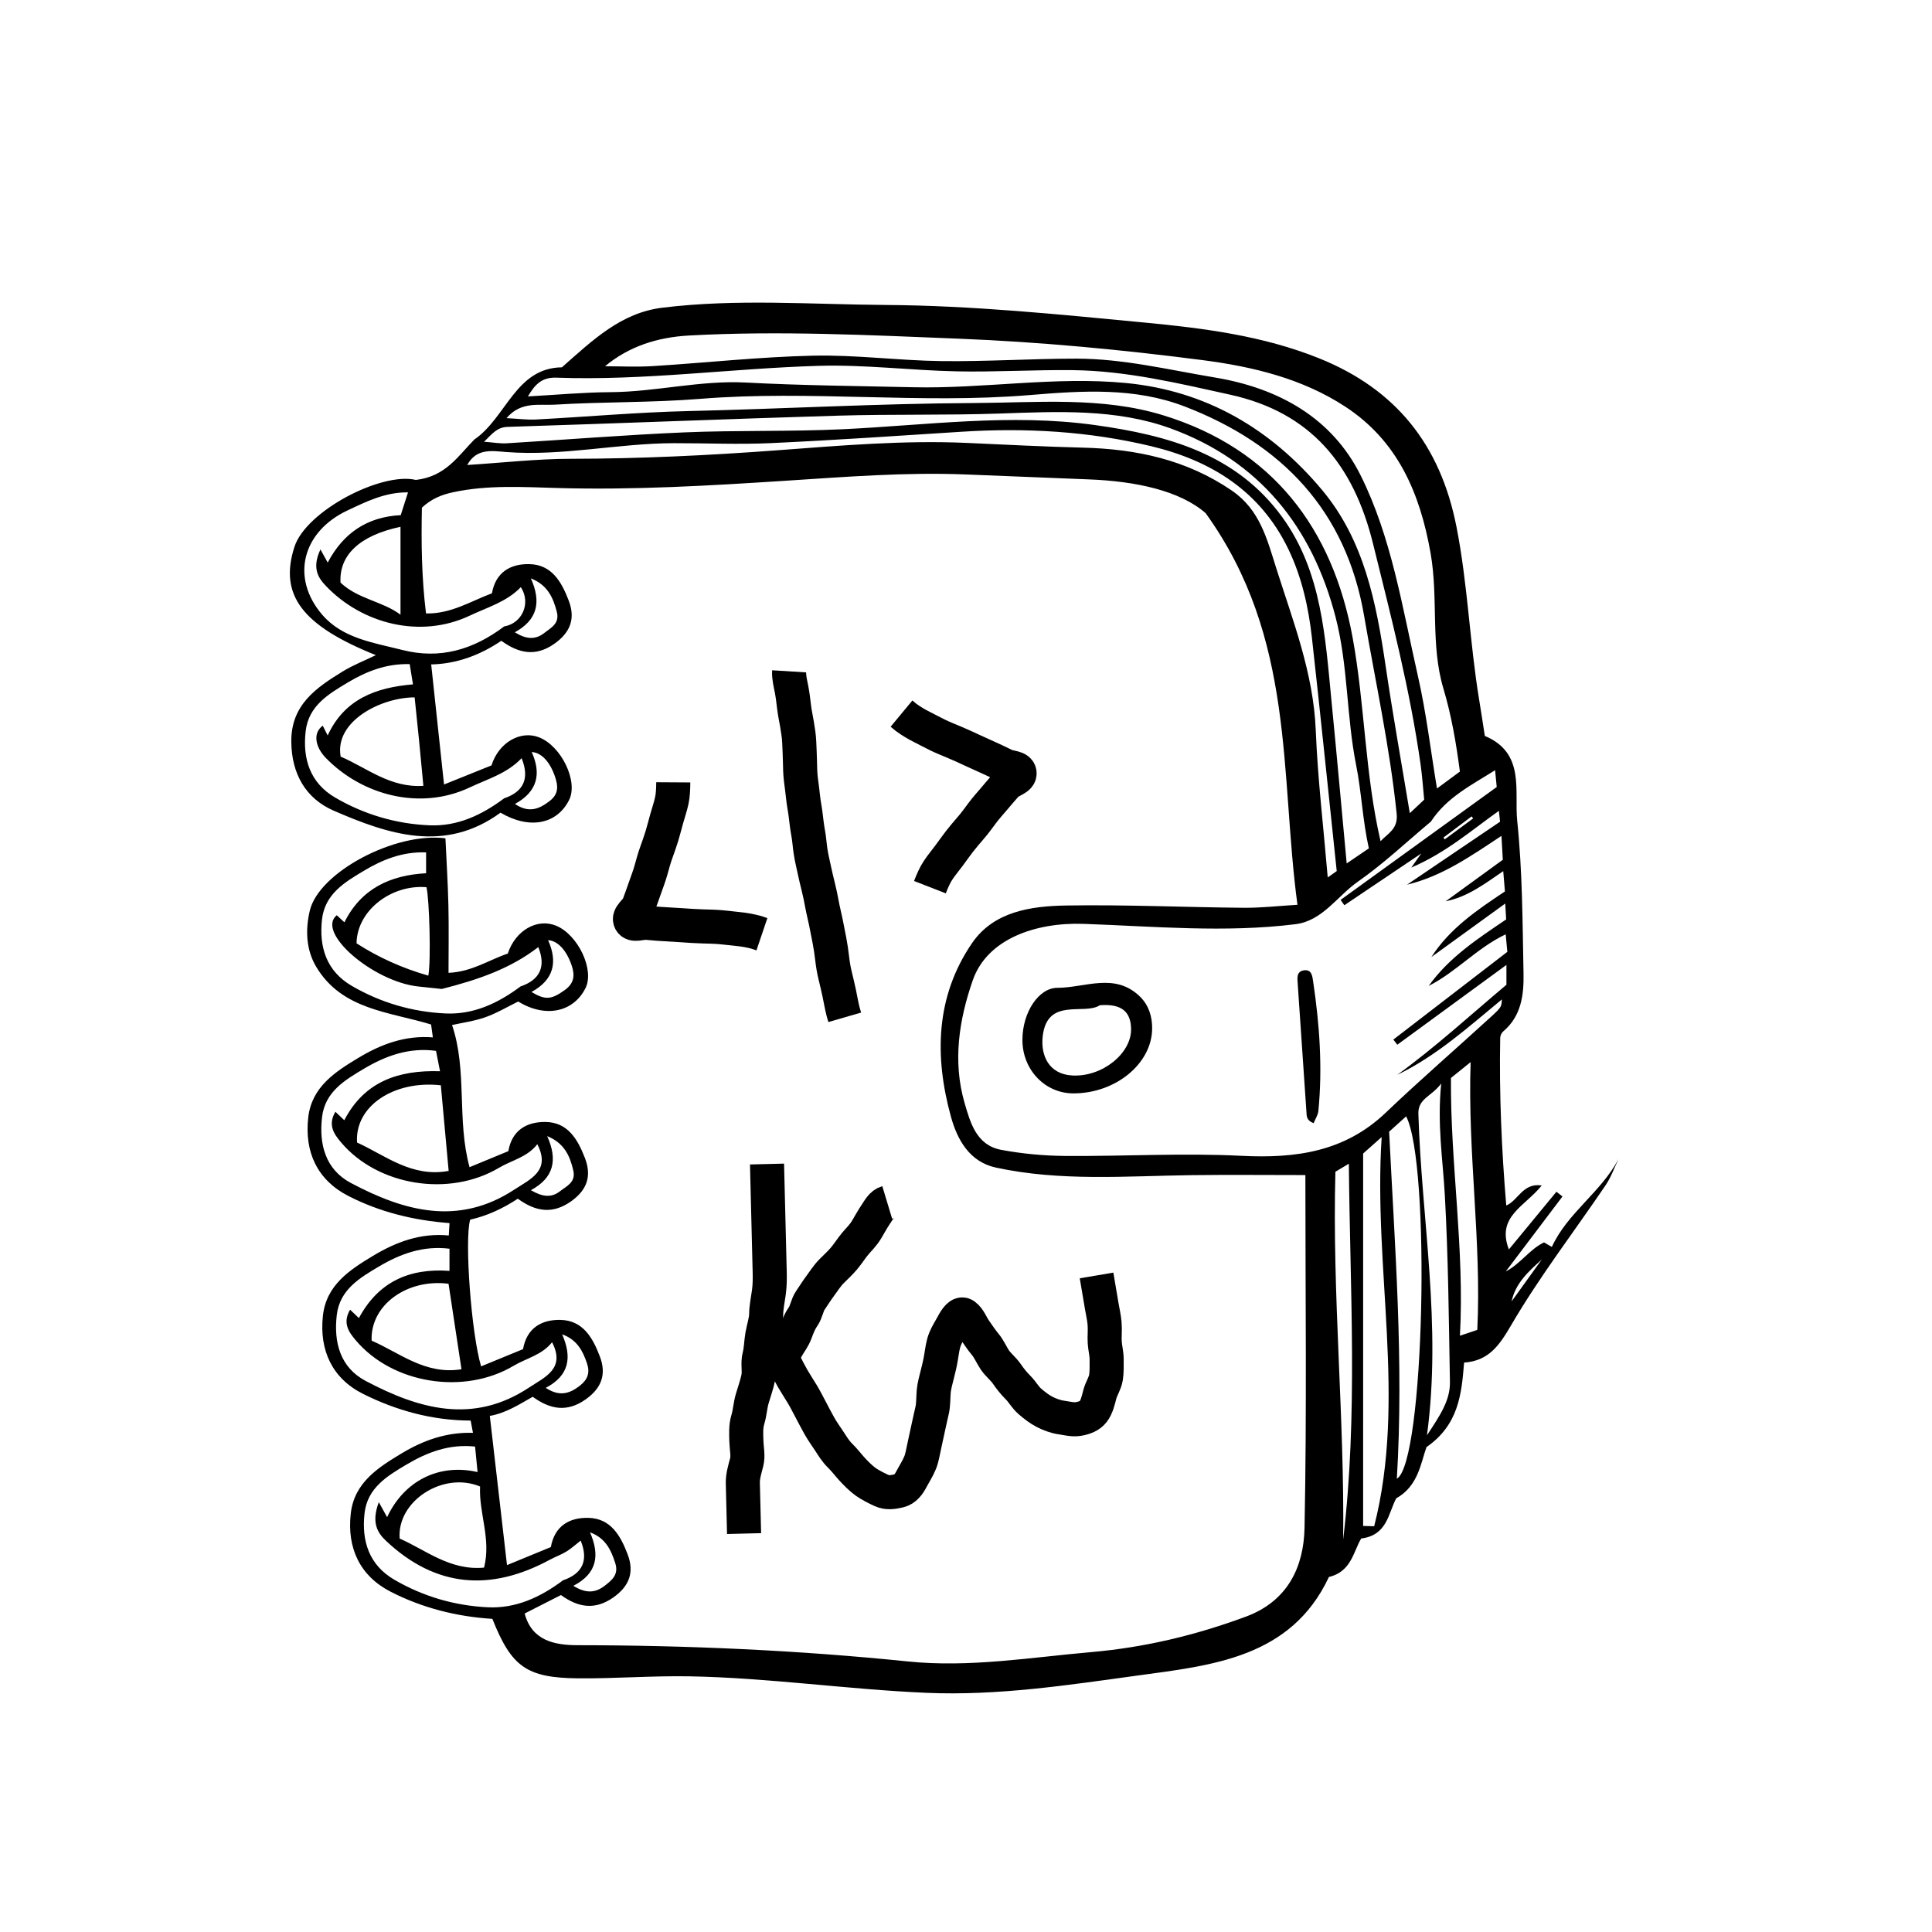 <?xml version="1.0"?>
<svg width="283.44" height="283.44" xmlns="http://www.w3.org/2000/svg" xmlns:svg="http://www.w3.org/2000/svg">
 <g class="layer">
  <title>Layer 1</title>
  <g id="svg_1">
   <path d="m73.43,119.224c-8.158,5.966 -16.452,3.197 -24.495,-0.302c-4.073,-1.772 -6.168,-5.4 -6.2,-10.125c-0.036,-5.395 3.645,-7.896 7.527,-10.28c1.549,-0.951 3.27,-1.621 4.878,-2.402c-10.828,-4.343 -14.217,-8.835 -11.945,-15.882c1.705,-5.29 12.784,-11.026 17.813,-9.824c4.368,-0.49 6.236,-3.548 8.568,-5.918c4.714,-3.213 6.05,-10.517 12.858,-10.601c4.563,-4.029 8.678,-7.999 14.733,-8.746c10.9,-1.345 21.822,-0.476 32.748,-0.404c12.753,0.084 25.39,1.378 38.036,2.585c8.675,0.828 17.347,1.931 25.573,5.242c11.29,4.544 17.782,12.715 20.14,24.654c1.673,8.469 1.95,17.079 3.359,25.557c0.293,1.766 0.555,3.538 0.813,5.191c5.978,2.497 4.297,8.1 4.751,12.456c0.772,7.409 0.776,14.905 0.925,22.368c0.063,3.137 -0.311,6.282 -2.999,8.545c-0.239,0.201 -0.416,0.614 -0.422,0.932c-0.156,8.213 0.203,16.408 0.888,24.586c1.712,-0.682 2.429,-3.371 5.205,-2.938c-2.451,3.077 -6.691,4.544 -4.819,9.383c2.338,-2.836 4.658,-5.649 6.977,-8.463c0.295,0.232 0.59,0.463 0.885,0.695c-2.773,3.668 -5.546,7.335 -8.319,11.003c2.207,-1.159 3.439,-3.205 5.609,-4.267c0.332,0.191 0.627,0.362 1.151,0.665c2.28,-4.99 7.206,-8.013 9.784,-12.898c-0.624,1.287 -1.101,2.672 -1.895,3.844c-4.64,6.847 -9.717,13.433 -13.872,20.559c-1.774,3.041 -3.329,5.21 -6.892,5.464c-0.366,4.613 -0.799,9.129 -5.518,12.401c-0.844,2.36 -1.214,5.722 -4.435,7.51c-1.183,2.207 -1.301,5.417 -5.139,5.896c-1.133,1.846 -1.428,4.874 -4.738,5.644c-5.569,11.892 -17.201,12.971 -28.126,14.468c-10.227,1.401 -20.457,2.982 -30.958,2.528c-11.613,-0.503 -23.12,-2.207 -34.729,-2.419c-5.442,-0.099 -10.893,0.342 -16.338,0.294c-7.574,-0.067 -9.782,-1.703 -12.578,-8.725c-5.235,-0.324 -10.277,-1.604 -14.903,-3.971c-4.532,-2.319 -6.445,-6.414 -5.872,-11.48c0.514,-4.54 4.004,-6.744 7.472,-8.831c3.15,-1.896 6.545,-3.129 10.457,-3.007c-0.126,-0.678 -0.231,-1.237 -0.336,-1.8c-5.647,-0.016 -10.893,-1.477 -15.756,-3.901c-4.544,-2.265 -6.467,-6.372 -5.927,-11.451c0.479,-4.511 3.91,-6.741 7.332,-8.804c3.352,-2.02 6.964,-3.404 11.139,-3.002c0.04,-0.651 0.074,-1.226 0.11,-1.815c-5.27,-0.394 -10.28,-1.632 -14.866,-3.992c-4.529,-2.33 -6.432,-6.419 -5.866,-11.485c0.503,-4.496 3.948,-6.713 7.375,-8.773c3.286,-1.976 6.822,-3.321 10.911,-2.997c-0.096,-0.695 -0.179,-1.299 -0.261,-1.889c-6.138,-1.876 -13.063,-2.14 -16.841,-8.444c-1.514,-2.527 -1.615,-5.46 -0.951,-8.265c1.328,-5.609 12.495,-11.554 19.897,-10.607c0.15,3.259 0.36,6.553 0.436,9.85c0.076,3.265 0.017,6.533 0.017,9.886c3.404,-0.141 5.934,-1.896 8.696,-2.827c1.121,-3.405 4.303,-5.222 7.075,-4.092c3.228,1.316 5.667,6.471 4.329,9.152c-1.789,3.586 -5.936,4.403 -9.875,1.975c-1.617,0.79 -3.16,1.718 -4.823,2.306c-1.629,0.576 -3.381,0.806 -4.884,1.145c2.269,6.688 0.669,13.909 2.567,20.854c1.82,-0.752 3.75,-1.549 5.692,-2.352c0.527,-3.064 2.673,-4.298 5.404,-4.283c3.311,0.018 4.757,2.537 5.813,5.241c1.015,2.6 0.409,4.657 -1.95,6.357c-2.748,1.982 -5.243,1.576 -7.88,-0.338c-2.152,1.42 -4.502,2.519 -6.992,3.076c-0.847,3.057 0.176,16.72 1.608,21.52c2.057,-0.845 4.097,-1.683 6.152,-2.527c0.549,-3.114 2.739,-4.358 5.516,-4.289c3.289,0.082 4.711,2.632 5.746,5.34c1.007,2.636 0.266,4.666 -2.077,6.322c-2.72,1.924 -5.191,1.482 -7.766,-0.384c-1.984,1.123 -3.949,2.401 -6.294,2.806c0.842,7.303 1.67,14.487 2.523,21.888c2.25,-0.925 4.334,-1.782 6.432,-2.644c0.55,-3.114 2.74,-4.358 5.517,-4.288c3.289,0.082 4.711,2.633 5.746,5.341c1.007,2.636 0.264,4.666 -2.078,6.322c-2.72,1.924 -5.191,1.481 -7.703,-0.339c-1.713,0.872 -3.431,1.746 -5.323,2.709c1.05,3.984 4.385,4.646 7.757,4.649c16.207,0.015 32.367,0.739 48.495,2.387c9.01,0.921 17.916,-0.592 26.871,-1.374c7.874,-0.688 15.335,-2.481 22.692,-5.206c6.164,-2.283 8.485,-7.323 8.599,-13.025c0.342,-17.124 0.123,-34.259 0.123,-51.755c-6.006,0 -11.333,-0.057 -16.658,0.012c-9.608,0.124 -19.255,0.948 -28.755,-1.112c-3.829,-0.83 -5.643,-4.038 -6.587,-7.465c-2.441,-8.865 -2.248,-17.638 3.094,-25.457c3.188,-4.665 8.662,-5.441 13.842,-5.525c8.667,-0.141 17.343,0.259 26.015,0.335c2.563,0.023 5.129,-0.277 7.888,-0.44c-2.593,-19.158 -0.247,-39.103 -13.47,-57.455c-3.773,-3.296 -10.229,-4.683 -17.063,-4.95c-6,-0.235 -12,-0.476 -18,-0.722c-8.918,-0.365 -17.798,0.352 -26.684,0.926c-11.083,0.715 -22.161,1.372 -33.286,1.059c-5.111,-0.144 -10.266,-0.474 -15.36,0.616c-1.697,0.363 -3.184,0.959 -4.588,2.265c-0.11,5.092 -0.043,10.296 0.604,15.52c3.651,0.083 6.539,-1.785 9.671,-2.958c0.545,-3.099 2.733,-4.345 5.51,-4.278c3.29,0.079 4.709,2.63 5.75,5.336c1.04,2.703 0.213,4.746 -2.171,6.394c-2.697,1.864 -5.138,1.38 -7.714,-0.484c-3.085,2.091 -6.527,3.391 -10.287,3.469c0.627,5.858 1.24,11.596 1.884,17.615c2.399,-0.965 4.704,-1.892 6.962,-2.801c1.046,-3.338 4.229,-5.19 6.971,-4.121c3.295,1.284 5.787,6.485 4.411,9.205c-1.799,3.566 -5.814,4.346 -10.058,1.851zm136.491,1.315c-3.538,2.951 -6.913,6.155 -10.686,8.791c-3.034,2.12 -5.207,5.761 -9.169,6.255c-10.337,1.288 -20.728,0.318 -31.065,-0.046c-7.13,-0.251 -14.184,2.244 -16.285,8.266c-2.011,5.767 -2.979,11.902 -1.207,18.002c0.848,2.919 1.749,6.203 5.364,6.882c3.083,0.579 6.26,0.872 9.398,0.897c8.62,0.068 17.261,-0.451 25.857,-0.018c7.964,0.401 15.143,-0.574 21.181,-6.337c5.051,-4.821 10.341,-9.392 15.492,-14.11c1.523,-1.395 1.47,-1.453 1.536,-2.499c-4.913,4.052 -9.601,8.299 -15.341,11.062c5.622,-4.076 10.72,-8.77 16.009,-13.21c0,-0.927 0,-1.812 0,-2.911c-5.446,3.983 -10.726,7.844 -16.006,11.705c-0.195,-0.25 -0.389,-0.5 -0.584,-0.751c5.532,-4.258 11.064,-8.515 16.723,-12.872c-0.072,-0.766 -0.155,-1.655 -0.241,-2.572c-4.226,2.012 -7.261,5.531 -11.297,7.57c3.002,-4.202 7.216,-6.945 11.366,-9.755c-0.042,-0.734 -0.078,-1.352 -0.135,-2.329c-3.777,2.736 -7.308,5.294 -10.839,7.851c2.734,-4.234 6.705,-6.896 10.793,-9.628c-0.076,-0.916 -0.155,-1.866 -0.248,-2.977c-2.756,1.888 -5.241,3.784 -8.444,4.422c2.807,-2.04 5.614,-4.08 8.383,-6.092c-0.072,-1.256 -0.132,-2.3 -0.201,-3.503c-4.495,2.967 -8.703,5.928 -13.85,7.158c4.549,-3.079 9.098,-6.158 13.645,-9.236c-0.06,-0.564 -0.104,-0.978 -0.17,-1.595c-4.072,2.888 -7.706,6.105 -12.853,8.326c0.726,-1.028 1.022,-1.447 1.463,-2.071c-3.889,2.618 -7.585,5.105 -11.281,7.592c-0.185,-0.261 -0.37,-0.521 -0.554,-0.782c7.623,-5.511 15.246,-11.023 22.907,-16.562c-0.078,-0.809 -0.153,-1.581 -0.238,-2.466c-3.481,2.199 -7.084,3.97 -9.423,7.543zm4.257,-7.343c-0.554,-4.223 -1.236,-8.22 -2.427,-12.209c-1.908,-6.39 -0.707,-13.218 -1.872,-19.833c-1.555,-8.831 -4.833,-16.456 -12.493,-21.48c-6.313,-4.14 -13.588,-5.888 -20.966,-6.842c-11.868,-1.535 -23.78,-2.666 -35.751,-3.144c-13.184,-0.527 -26.356,-1.189 -39.561,-0.468c-4.742,0.259 -8.884,1.634 -12.347,4.513c2.261,0 4.652,0.125 7.025,-0.023c7.844,-0.488 15.676,-1.36 23.525,-1.531c6.272,-0.136 12.559,0.721 18.844,0.797c6.571,0.08 13.146,-0.359 19.72,-0.361c6.897,-0.003 13.59,1.639 20.357,2.766c9.404,1.566 17.186,5.951 21.374,14.34c4.562,9.138 6.133,19.445 8.401,29.397c1.237,5.429 1.886,10.993 2.81,16.561c1.135,-0.837 2.277,-1.681 3.361,-2.483zm-5.239,4.123c-0.169,-1.694 -0.279,-3.403 -0.517,-5.095c-1.553,-11.003 -4.33,-21.73 -6.998,-32.504c-2.851,-11.514 -9.078,-19.201 -20.949,-21.817c-7.63,-1.682 -15.241,-3.513 -23.102,-3.601c-5.661,-0.064 -11.329,0.295 -16.988,0.178c-6.759,-0.14 -13.524,-1.006 -20.264,-0.81c-12.838,0.373 -25.62,2.202 -38.496,1.736c-2.287,-0.083 -3.228,1.179 -4.178,2.751c4.091,-0.223 8.1,-0.6 12.111,-0.624c6.663,-0.04 13.176,-1.768 19.888,-1.411c8.158,0.433 16.337,0.504 24.507,0.689c10.413,0.236 20.79,-1.622 31.214,-0.623c11.825,1.132 21.327,6.768 28.805,15.711c6.167,7.376 7.94,16.527 9.305,25.765c1.064,7.206 2.353,14.379 3.554,21.633c0.643,-0.605 1.303,-1.223 2.108,-1.978zm-134.625,-55.976c1.677,0.085 3.01,0.27 4.329,0.201c7.472,-0.395 14.935,-1.067 22.411,-1.239c13.897,-0.32 27.775,-1.106 41.689,-1.176c9.423,-0.048 18.921,-0.984 27.988,1.82c15.946,4.931 24.767,16.543 27.709,32.588c1.806,9.851 1.801,19.981 4.101,29.876c1.043,-1.146 2.594,-1.764 2.362,-4.025c-1.005,-9.783 -3.118,-19.374 -4.777,-29.042c-2.65,-15.442 -12.07,-25.218 -26.287,-30.699c-7.361,-2.838 -15.017,-2.333 -22.782,-1.688c-16.069,1.334 -32.208,-0.746 -48.315,0.553c-7.106,0.573 -14.268,0.419 -21.389,0.855c-2.263,0.137 -4.916,-0.533 -7.039,1.976zm126.509,63.118c-0.924,-4.113 -1.066,-8.212 -1.873,-12.254c-1.424,-7.132 -1.162,-14.524 -2.999,-21.636c-3.438,-13.306 -11.232,-22.982 -24.193,-27.713c-8.02,-2.927 -16.606,-2.48 -25.078,-2.189c-7.902,0.271 -15.82,0.076 -23.724,0.311c-16.162,0.481 -32.319,1.139 -48.481,1.646c-1.577,0.05 -2.241,1.004 -3.46,2.18c1.368,0.103 2.342,0.288 3.301,0.23c8.701,-0.524 17.393,-1.234 26.1,-1.603c7.708,-0.327 15.442,-0.094 23.147,-0.457c12.344,-0.581 24.632,-2.348 37.046,-0.621c10.718,1.491 20.764,4.246 27.485,13.482c5.855,8.046 6.334,17.721 7.263,27.179c0.764,7.78 1.459,15.566 2.214,23.656c1.332,-0.905 2.247,-1.527 3.252,-2.211zm-4.714,3.334c-1.211,-11.459 -2.371,-22.81 -3.63,-34.151c-0.504,-4.543 -1.498,-9.022 -3.499,-13.147c-4.091,-8.435 -11.26,-12.922 -20.113,-15.042c-9.131,-2.187 -18.395,-2.716 -27.748,-2.118c-9.341,0.597 -18.681,1.24 -28.03,1.672c-4.734,0.219 -9.488,-0.001 -14.233,0.009c-8.201,0.017 -16.301,1.927 -24.544,1.301c-2.088,-0.158 -4.395,-0.617 -5.764,1.898c5.138,-0.325 10.181,-0.903 15.225,-0.909c10.112,-0.012 20.192,-0.496 30.268,-1.248c9.282,-0.693 18.561,-1.5 27.889,-1.079c5.647,0.255 11.295,0.549 16.945,0.691c7.85,0.198 15.221,1.764 21.857,6.308c4.091,2.801 5.145,7.077 6.489,11.326c2.468,7.805 5.469,15.435 5.81,23.808c0.292,7.18 1.145,14.338 1.759,21.612c0.45,-0.315 0.859,-0.606 1.319,-0.931zm-145.599,36.55c2.951,-5.693 7.972,-7.383 14.047,-7.187c-0.221,-1.116 -0.404,-2.042 -0.591,-2.988c-3.902,-0.535 -7.348,0.704 -10.552,2.608c-2.802,1.665 -5.731,3.384 -6.166,7.111c-0.47,4.02 0.513,7.687 4.234,9.664c7.752,4.119 15.735,6.367 23.952,0.984c2.383,-1.561 5.399,-2.779 3.394,-6.673c-1.471,1.909 -3.762,2.352 -5.647,3.473c-7.251,4.313 -17.772,2.667 -23.179,-3.782c-0.94,-1.121 -1.972,-2.478 -0.797,-4.452c0.595,0.566 0.998,0.95 1.305,1.242zm19.554,51.617c-0.131,-1.334 -0.249,-2.537 -0.366,-3.739c-3.83,-0.41 -7.074,0.864 -10.087,2.654c-2.795,1.661 -5.713,3.397 -6.131,7.136c-0.457,4.082 0.676,7.587 4.361,9.737c4.224,2.464 8.888,3.827 13.756,4.051c4.068,0.188 7.661,-1.451 11.009,-3.962c2.839,-0.967 3.77,-2.898 2.586,-5.821c-0.71,0.553 -1.353,1.147 -2.083,1.596c-0.769,0.473 -1.64,0.776 -2.437,1.208c-8.661,4.686 -16.732,4.113 -24.036,-2.768c-1.27,-1.196 -2.181,-2.67 -1.061,-5.675c0.659,1.193 0.937,1.696 1.217,2.203c2.484,-5.308 7.564,-7.922 13.272,-6.62zm-17.408,-22.591c2.832,-5.278 7.338,-7.354 13.288,-6.923c0,-1.174 0,-2.206 0,-3.251c-3.864,-0.485 -7.231,0.758 -10.365,2.618c-2.802,1.664 -5.732,3.381 -6.17,7.107c-0.472,4.018 0.504,7.693 4.227,9.665c7.753,4.106 15.735,6.432 23.96,0.991c2.375,-1.571 5.398,-2.781 3.397,-6.664c-1.483,1.887 -3.766,2.342 -5.651,3.463c-7.253,4.312 -17.76,2.671 -23.177,-3.779c-0.942,-1.121 -1.97,-2.479 -0.804,-4.456c0.597,0.566 1.001,0.95 1.295,1.229zm23.867,-82.142c-2.119,2.249 -4.994,3.058 -7.614,4.295c-7.234,3.417 -15.761,1.181 -21.123,-4.347c-1.517,-1.564 -1.937,-3.633 -0.435,-4.715c0.215,0.428 0.474,0.943 0.721,1.433c2.469,-5.346 7.066,-7.033 12.515,-7.493c-0.179,-1.108 -0.328,-2.025 -0.481,-2.972c-3.438,-0.092 -6.38,1.076 -9.106,2.711c-2.794,1.676 -5.725,3.391 -6.156,7.123c-0.471,4.079 0.65,7.601 4.339,9.752c4.262,2.485 8.962,3.869 13.88,4.064c4.028,0.16 7.58,-1.476 10.906,-3.964c2.834,-0.96 3.767,-2.891 2.554,-5.887zm-14.011,13.823c-3.496,-0.127 -6.425,1.08 -9.141,2.704c-2.791,1.669 -5.713,3.397 -6.131,7.135c-0.457,4.081 0.675,7.587 4.36,9.737c4.224,2.465 8.887,3.826 13.754,4.052c4.068,0.19 7.659,-1.452 11.014,-3.963c2.832,-0.963 3.769,-2.892 2.604,-5.772c-4.043,3.128 -8.736,4.773 -14.161,6.143c-0.726,-0.076 -2.108,-0.216 -3.488,-0.368c-6.583,-0.724 -15.022,-7.938 -11.915,-10.45c0.391,0.363 0.802,0.744 1.12,1.04c2.471,-4.964 6.747,-6.914 11.985,-7.199c-0.001,-1.044 -0.001,-1.983 -0.001,-3.059zm-2.654,-52.818c-3.348,-0.039 -6.09,1.342 -8.89,2.657c-6.595,3.099 -8.383,9.856 -3.68,15.31c3,3.479 7.562,4.094 11.76,5.16c5.47,1.389 10.353,-0.018 14.921,-3.46c2.638,-0.445 3.969,-3.415 2.443,-5.763c-2.068,2.159 -4.908,2.957 -7.494,4.181c-7.217,3.415 -15.771,1.231 -21.1,-4.355c-1.116,-1.17 -2.101,-2.597 -0.805,-5.36c0.581,1.053 0.858,1.555 1.066,1.932c2.26,-4.297 5.76,-6.714 10.711,-6.959c0.347,-1.085 0.684,-2.14 1.068,-3.343zm140.125,151.632c0.541,0.015 1.081,0.031 1.622,0.046c4.751,-18.693 -0.162,-37.723 1.098,-57.096c-1.401,1.244 -2.285,2.028 -2.719,2.414c-0.001,18.494 -0.001,36.565 -0.001,54.636zm4.945,-6.926c4.07,-2.292 4.972,-46.227 1.366,-53.162c-0.806,0.726 -1.595,1.437 -2.495,2.249c0.823,16.844 2.167,33.723 1.129,50.913zm6.509,-57.98c-1.456,1.944 -3.416,2.195 -3.349,4.447c0.462,15.494 3.449,30.899 1.259,47.165c1.877,-2.869 3.418,-5.085 3.37,-7.829c-0.162,-9.154 -0.242,-18.317 -0.751,-27.454c-0.287,-5.166 -1.136,-10.302 -0.529,-16.329zm-146.762,0.259c-6.869,-0.762 -12.654,3.055 -12.29,8.399c4.169,1.891 8.011,5.167 13.437,4.162c-0.386,-4.236 -0.763,-8.359 -1.147,-12.561zm5.758,58.864c-5.41,-2.264 -12.226,2.135 -11.798,7.634c3.863,1.696 7.394,4.729 12.383,4.265c1.068,-4.199 -0.783,-8.019 -0.585,-11.899zm-2.729,-17.203c-0.641,-4.237 -1.271,-8.395 -1.899,-12.543c-6.041,-0.777 -11.491,3.085 -11.286,8.345c4.126,1.791 7.887,5.056 13.185,4.198zm-17.727,-89.877c3.809,1.616 7.249,4.61 12.137,4.284c-0.228,-2.411 -0.421,-4.515 -0.629,-6.618c-0.21,-2.127 -0.437,-4.253 -0.654,-6.357c-4.845,-0.013 -11.788,3.454 -10.854,8.691zm147.077,114.857c2.184,-18.263 1,-36.607 0.833,-55.133c-0.828,0.494 -1.404,0.838 -1.972,1.177c-0.485,18.011 1.35,35.96 1.139,53.956zm19.678,-30.754c0.635,-12.958 -1.429,-25.962 -0.979,-39.286c-1.107,0.892 -1.94,1.563 -2.886,2.326c-0.101,12.573 2.018,25.08 1.319,37.816c0.997,-0.336 1.593,-0.537 2.546,-0.856zm-153.893,-51.972c0.41,-2.122 0.159,-11.247 -0.274,-12.977c-5.224,-0.425 -10.211,3.481 -10.254,8.24c3.189,2.051 6.677,3.631 10.528,4.737zm-4.082,-52.953c0,-4.442 0,-8.634 0,-12.895c-6.001,1.268 -9.025,4.161 -8.8,8.185c2.551,2.432 6.175,2.727 8.8,4.71zm19.121,-5.333c1.579,3.493 0.955,6.103 -2.349,7.912c1.621,1.011 2.987,1.153 4.319,0.106c1.004,-0.789 2.287,-1.389 1.841,-3.113c-0.545,-2.11 -1.371,-3.939 -3.811,-4.905zm-2.328,33.097c2.021,1.369 3.514,0.781 5.079,-0.422c1.374,-1.056 1.257,-2.239 0.79,-3.603c-0.748,-2.186 -2.025,-3.531 -3.41,-3.586c1.443,3.202 0.835,5.816 -2.459,7.611zm2.419,27.584c2.084,1.248 2.953,1.092 4.86,-0.259c1.401,-0.993 1.544,-2.15 1.041,-3.632c-0.749,-2.208 -2.036,-3.63 -3.462,-3.708c1.439,3.199 0.849,5.819 -2.439,7.599zm2.307,21.149c1.574,3.49 0.979,6.109 -2.385,7.932c1.599,0.934 2.94,1.185 4.242,0.171c0.992,-0.773 2.371,-1.323 1.977,-3.051c-0.495,-2.171 -1.344,-4.043 -3.834,-5.052zm-0.214,36.931c1.993,1.306 3.458,0.883 4.974,-0.288c1.19,-0.92 1.548,-1.926 1.08,-3.311c-0.621,-1.835 -1.457,-3.469 -3.644,-4.254c1.487,3.394 1.036,6.057 -2.41,7.853zm4.058,29.041c1.781,1.117 3.171,1.088 4.586,0.001c1.127,-0.867 2.093,-1.679 1.552,-3.348c-0.627,-1.937 -1.424,-3.665 -3.696,-4.495c1.455,3.355 1.058,6.033 -2.442,7.842zm142.073,-47.872c-1.896,1.718 -3.851,3.436 -4.428,6.148c1.476,-2.049 2.952,-4.099 4.428,-6.148zm-10.071,-64.71c-0.073,-0.1 -0.146,-0.2 -0.219,-0.299c-1.381,1.037 -2.761,2.074 -4.142,3.111c0.065,0.087 0.13,0.173 0.195,0.26c1.388,-1.024 2.777,-2.048 4.166,-3.072z" fill="black" id="svg_2"/>
   <path d="m157.473,160.409c-4.17,-0.002 -7.482,-3.478 -7.476,-7.849c0.005,-4.063 2.396,-7.635 5.122,-7.638c4.087,-0.005 8.437,-2.307 12.116,1.281c1.285,1.254 1.807,2.898 1.795,4.692c-0.033,5.143 -5.349,9.517 -11.557,9.514zm3.88,-12.933c-2.267,1.509 -7.721,-1.24 -8.38,4.555c-0.318,2.802 0.889,5.579 4.366,5.753c4.418,0.22 8.664,-3.272 8.6,-6.833c-0.042,-2.381 -1.232,-3.74 -4.586,-3.475z" id="svg_3"/>
   <path d="m192.718,164.784c-1.076,-0.425 -1.013,-1.062 -1.053,-1.654c-0.426,-6.261 -0.854,-12.522 -1.278,-18.783c-0.057,-0.842 -0.218,-1.845 0.943,-1.995c1.129,-0.146 1.207,0.897 1.319,1.646c0.939,6.3 1.393,12.626 0.768,18.988c-0.059,0.599 -0.445,1.167 -0.699,1.798z" id="svg_4"/>
  </g>
  <path d="m109.489,100.346c0.163,0.833 0.639,1.698 0.971,2.38c0.412,0.847 0.756,1.753 1.009,2.396c0.374,0.953 0.735,1.634 1.099,2.445c0.389,0.869 0.729,1.639 0.994,2.504c0.291,0.949 0.56,1.796 0.8,2.65c0.233,0.827 0.474,1.692 0.792,2.502c0.333,0.85 0.656,1.589 0.971,2.445c0.324,0.88 0.702,1.599 1.029,2.434c0.321,0.821 0.654,1.68 1.069,2.572c0.373,0.8 0.579,1.473 0.957,2.368c0.357,0.844 0.742,1.538 1.186,2.433c0.398,0.802 0.807,1.553 1.247,2.369c0.415,0.768 0.781,1.489 1.182,2.354c0.396,0.854 0.815,1.581 1.215,2.403c0.375,0.771 0.779,1.594 1.167,2.412c0.383,0.807 0.737,1.629 1.05,2.438c0.331,0.855 0.669,1.623 1.116,2.443c0.408,0.748 0.825,1.541 1.22,2.329c0.411,0.821 0.751,1.597 1.206,2.42l0.446,0.749" fill="none" id="svg_13" stroke="#000000" stroke-width="5" transform="rotate(14.646 119.853 123.869)"/>
  <path d="m98.774,114.774c-0.006,1.027 -0.053,1.928 -0.218,2.682c-0.218,0.995 -0.479,1.692 -0.754,2.682c-0.18,0.647 -0.474,1.782 -0.68,2.465c-0.206,0.683 -0.596,1.797 -0.833,2.447c-0.298,0.818 -0.55,1.742 -0.78,2.578c-0.239,0.869 -0.586,1.763 -0.898,2.651c-0.232,0.662 -0.574,1.643 -0.914,2.542c-0.309,0.816 -1.602,1.537 -1.206,2.311c0.391,0.765 1.567,0.165 2.473,0.257c1.047,0.107 1.887,0.158 2.6,0.2c0.975,0.058 1.909,0.113 2.573,0.157c1.028,0.069 1.8,0.131 2.958,0.164c0.777,0.022 1.712,0.038 2.567,0.108c0.902,0.074 1.8,0.204 2.601,0.277c0.925,0.085 1.862,0.262 2.695,0.487l0.821,0.278" fill="none" id="svg_14" stroke="#000000" stroke-width="5"/>
  <path d="m133.986,107.417c-0.006,1.027 -0.053,1.928 -0.218,2.682c-0.218,0.995 -0.479,1.692 -0.754,2.682c-0.18,0.647 -0.474,1.782 -0.68,2.465c-0.206,0.683 -0.596,1.797 -0.833,2.447c-0.298,0.818 -0.55,1.742 -0.78,2.578c-0.239,0.869 -0.586,1.763 -0.898,2.651c-0.232,0.662 -0.574,1.643 -0.914,2.542c-0.309,0.816 -1.602,1.537 -1.206,2.311c0.391,0.765 1.567,0.165 2.473,0.257c1.047,0.107 1.887,0.158 2.6,0.2c0.975,0.058 1.909,0.113 2.573,0.157c1.028,0.069 1.8,0.131 2.958,0.164c0.777,0.022 1.712,0.038 2.567,0.108c0.902,0.074 1.8,0.204 2.601,0.277c0.925,0.085 1.862,0.262 2.695,0.487l0.821,0.278" fill="none" id="svg_16" stroke="#000000" stroke-width="5" transform="rotate(-159.032 137.31 118.56)"/>
  <path d="m113.199,170.824c0,0.95 0,1.982 0,3.015c0,1.147 0,2.053 0,3.123c0,0.988 0,2.261 0,3.103c0,0.942 0,1.918 0,2.86c0,1.537 0.005,2.6 -0,3.753c-0.004,0.782 -0.016,1.887 -0.191,2.946c-0.158,0.957 -0.45,2.24 -0.482,3.234c-0.031,0.953 -0.454,2.089 -0.649,3.081c-0.207,1.053 -0.236,2.128 -0.506,3.053c-0.308,1.057 0.003,2.084 -0.248,3.182c-0.216,0.943 -0.616,1.971 -0.952,3.021c-0.314,0.98 -0.382,2.034 -0.723,3.065c-0.33,0.998 -0.286,2.073 -0.286,3.081c0,1.098 0.246,2.196 -0.038,3.173c-0.304,1.044 -0.634,2.025 -0.634,3.045c0,1.043 0,2.098 0,3.165c0,0.969 0,1.971 0,3.132l0,1.082" fill="none" id="svg_18" stroke="#000000" stroke-width="5" transform="rotate(-1.419 110.846 197.881)"/>
  <path d="m133.595,175.31c-0.879,0.111 -1.353,0.832 -2,1.5c-0.497,0.513 -1.066,1.238 -1.618,1.887c-0.684,0.806 -1.296,1.175 -2.039,1.813c-0.667,0.572 -1.234,1.228 -2.009,1.883c-0.643,0.543 -1.198,0.887 -2.074,1.512c-0.764,0.545 -1.389,1.267 -1.933,1.781c-0.686,0.648 -1.241,1.303 -1.816,1.884c-0.627,0.635 -0.862,1.588 -1.51,2.24c-0.599,0.602 -1.043,1.378 -1.474,2.119c-0.426,0.733 -0.958,1.192 -1.526,1.881c-0.578,0.7 -1.043,1.37 -0.787,2.205c0.247,0.808 0.502,1.631 0.814,2.468c0.319,0.857 0.676,1.647 1.024,2.537c0.269,0.688 0.55,1.589 0.8,2.339c0.3,0.9 0.53,1.657 0.855,2.555c0.357,0.986 0.719,1.702 1.053,2.453c0.38,0.855 0.653,1.62 1.242,2.432c0.53,0.731 0.947,1.542 1.379,2.21c0.478,0.739 1.076,1.588 1.705,2.217c0.517,0.517 1.365,1.152 2.077,1.633c0.738,0.498 1.623,0.51 2.539,0.45c0.855,-0.055 1.523,-0.697 2.043,-1.385c0.476,-0.629 1.14,-1.331 1.674,-2.199c0.388,-0.631 0.699,-1.568 0.983,-2.259c0.371,-0.9 0.715,-1.81 1,-2.5c0.38,-0.921 0.693,-1.737 1.007,-2.471c0.318,-0.741 0.464,-1.784 0.703,-2.727c0.173,-0.68 0.576,-1.58 0.973,-2.461c0.339,-0.753 0.655,-1.514 0.929,-2.313c0.298,-0.866 0.554,-1.763 1.014,-2.509c0.434,-0.705 0.961,-1.249 1.461,-1.897c0.571,-0.74 1.376,-1.655 1.952,-1.061c0.599,0.619 0.733,1.596 1.111,2.378c0.39,0.806 0.712,1.577 1.15,2.318c0.446,0.756 0.653,1.679 1.018,2.495c0.34,0.759 1.008,1.493 1.381,2.287c0.366,0.778 0.741,1.5 1.317,2.301c0.48,0.667 0.765,1.54 1.333,2.24c0.54,0.664 1.221,1.401 1.892,1.902c0.648,0.484 1.46,0.961 2.258,1.216c0.823,0.263 1.613,0.639 2.45,0.642c0.91,0.003 1.757,-0.166 2.35,-0.723c0.621,-0.583 0.98,-1.465 1.383,-2.36c0.306,-0.68 1.018,-1.458 1.274,-2.217c0.266,-0.788 0.387,-1.664 0.559,-2.699c0.122,-0.733 0.048,-1.662 0.126,-2.427c0.092,-0.905 0.357,-1.706 0.447,-2.791c0.067,-0.81 0.01,-1.765 0.01,-2.629c0,-0.895 0,-1.852 0,-2.711l0,-0.855l0,-0.906" fill="none" id="svg_19" stroke="#000000" stroke-width="5" transform="rotate(-9.591 138.427 196.322)"/>
 </g>
</svg>